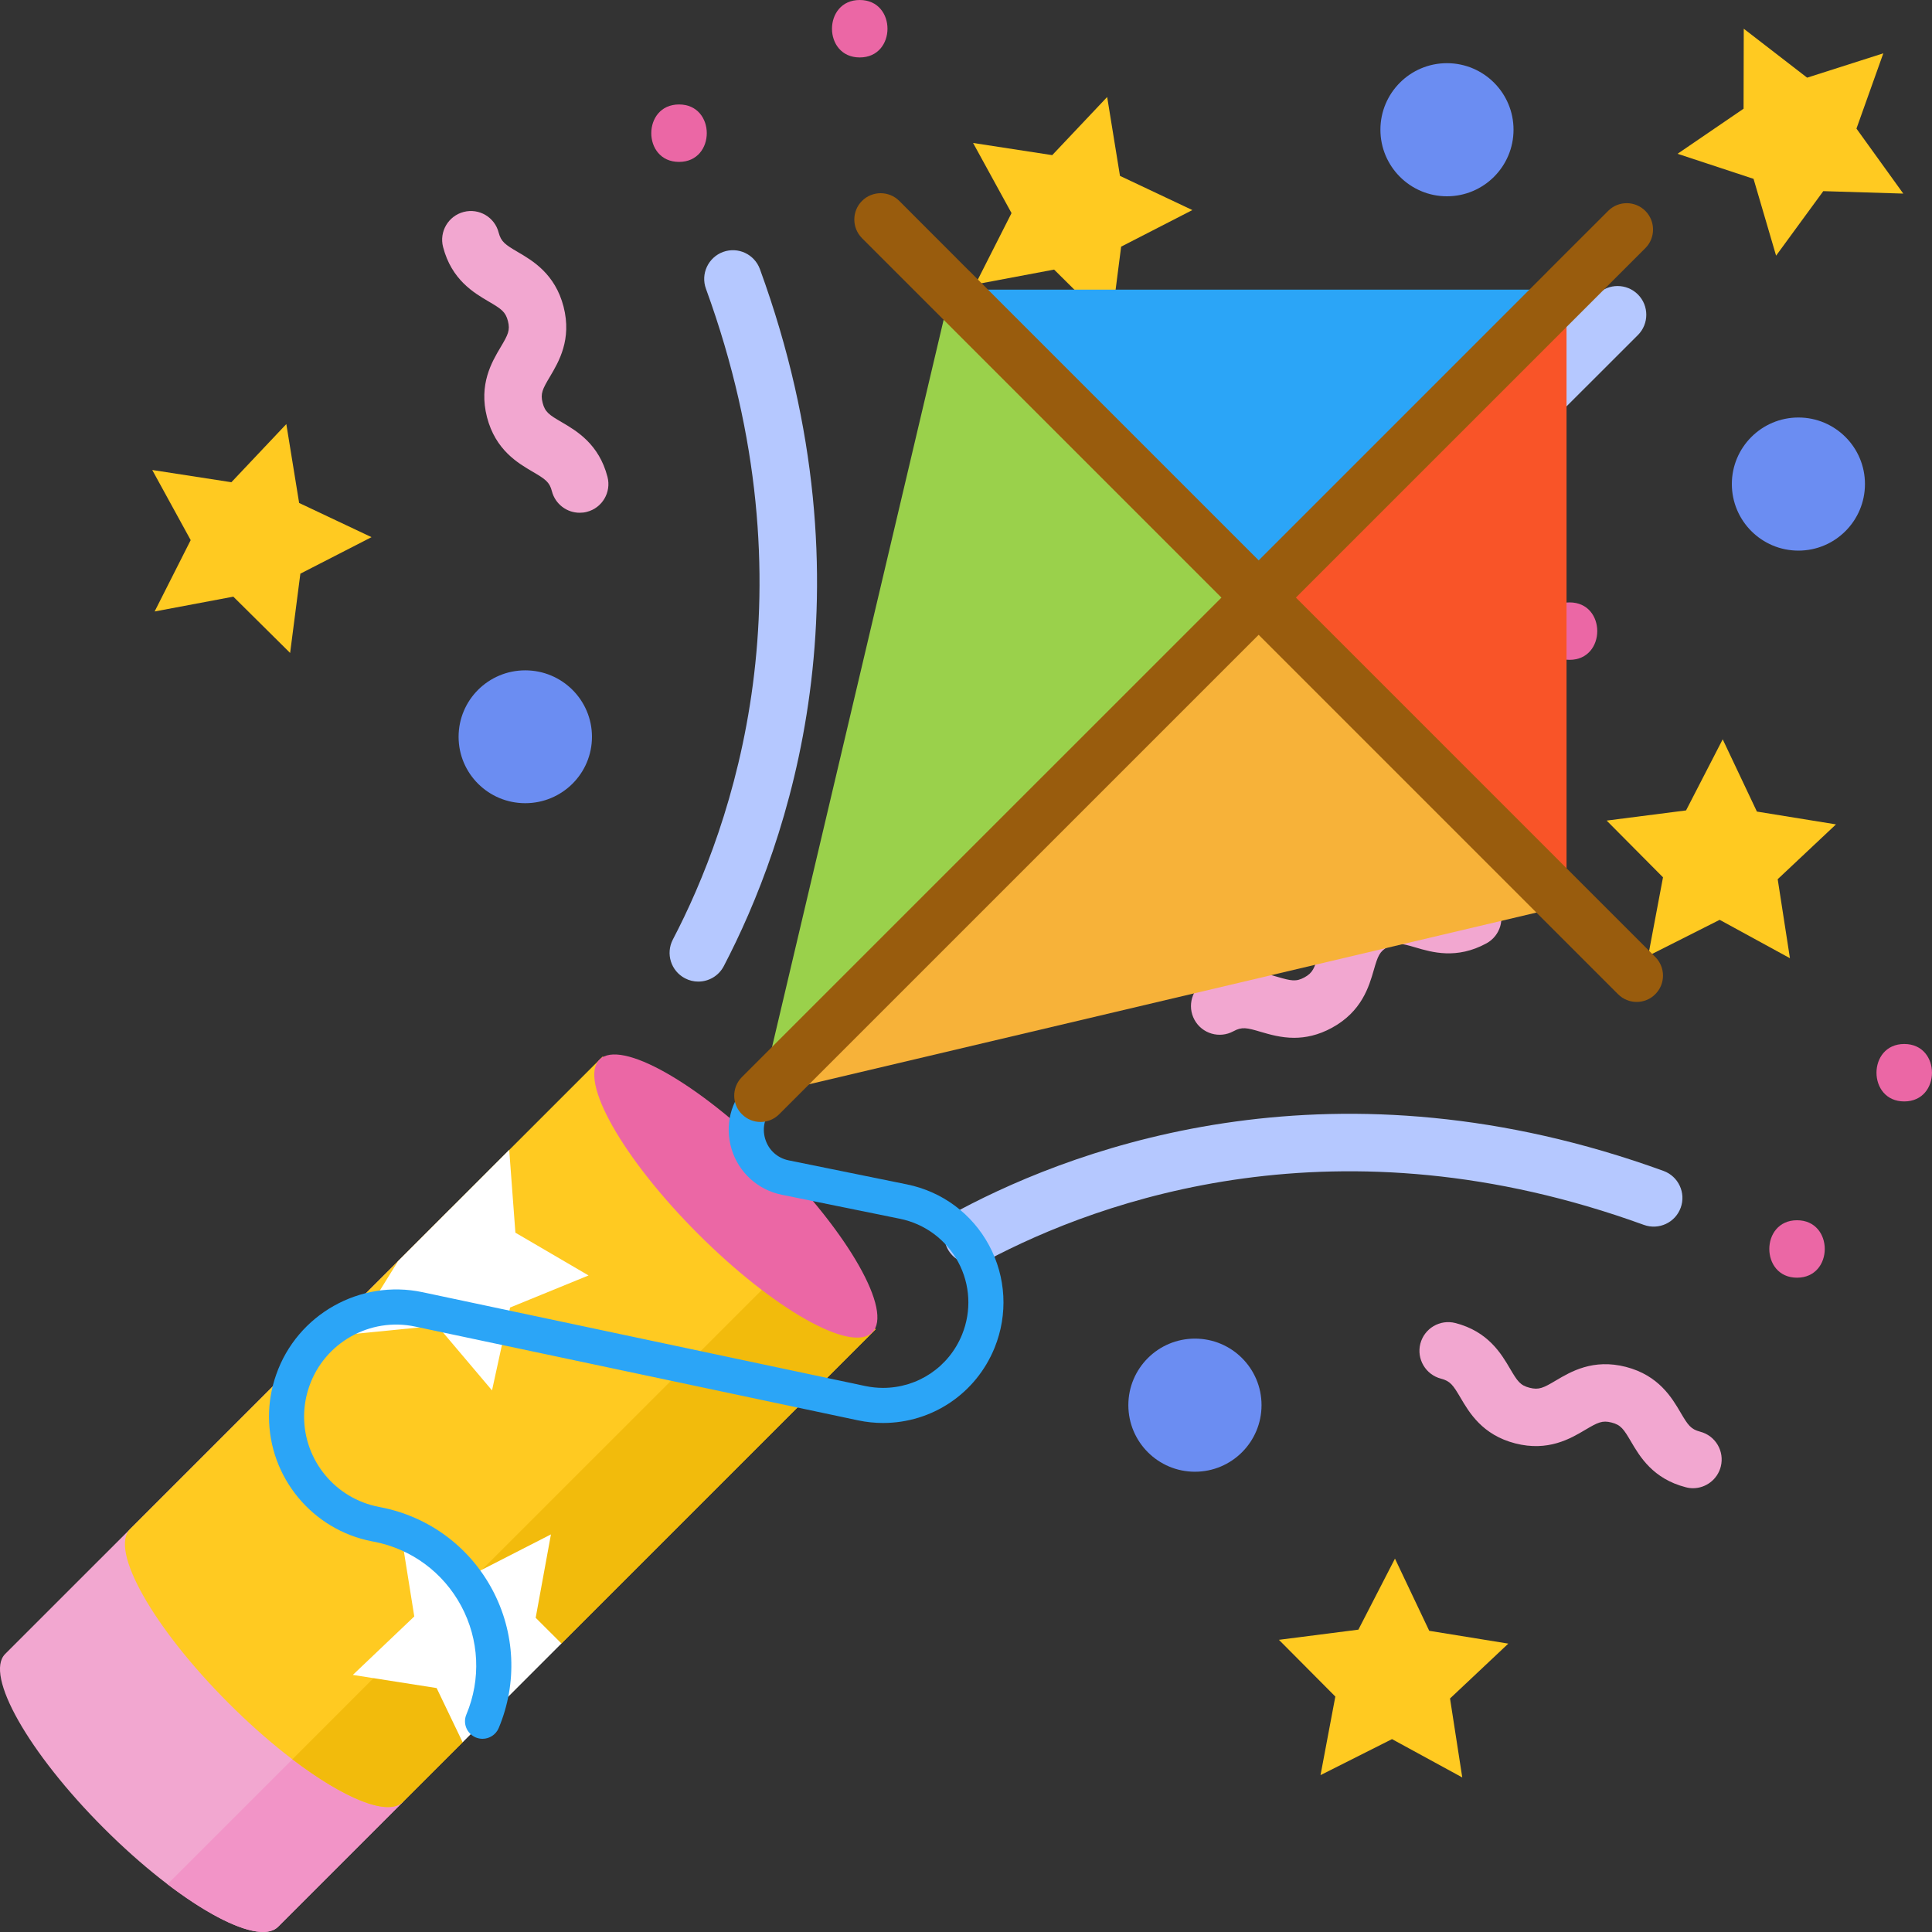 <svg width="30" height="30" viewBox="0 0 30 30" fill="none" xmlns="http://www.w3.org/2000/svg">
<rect x="0" y="0" width="30" height="30" fill="#333333" stroke="none"/>
<g clip-path="url(#clip0_926_147)">
<path d="M17.137 13.952C17.708 13.952 18.171 13.489 18.171 12.918C18.171 12.348 17.708 11.885 17.137 11.885C16.567 11.885 16.104 12.348 16.104 12.918C16.104 13.489 16.567 13.952 17.137 13.952Z" fill="#6B8DF2"/>
<path d="M6.997 18.767L0.08 25.683C-0.244 26.007 0.442 27.218 1.612 28.388C2.782 29.558 3.993 30.244 4.318 29.919L6.257 27.98L6.997 18.767Z" fill="#F2A7D0"/>
<path d="M8.855 23.004L2.601 29.258C3.4 29.867 4.086 30.151 4.318 29.919L6.257 27.98L8.855 23.004Z" fill="#F294C7"/>
<path d="M9.359 16.405L2.02 23.743C1.696 24.067 2.381 25.279 3.552 26.449C4.722 27.619 5.933 28.304 6.257 27.98L7.184 27.054L7.768 25.897L8.718 25.52L13.596 20.642L9.359 16.405Z" fill="#FFCA21"/>
<path d="M12.407 19.453L4.54 27.318C5.34 27.927 6.025 28.212 6.257 27.98L7.184 27.053L7.631 25.887L8.718 25.52L13.596 20.642L12.407 19.453Z" fill="#F2BB0C"/>
<path d="M13.544 20.69C13.868 20.366 13.183 19.155 12.013 17.985C10.843 16.815 9.632 16.13 9.308 16.454C8.984 16.778 9.669 17.989 10.839 19.159C12.009 20.329 13.22 21.015 13.544 20.69Z" fill="#EB67A5"/>
<path d="M15.109 19.629C14.949 19.629 14.795 19.543 14.714 19.392C14.599 19.174 14.681 18.904 14.899 18.789C16.809 17.773 20.769 16.344 25.831 18.182C26.062 18.266 26.182 18.522 26.098 18.753C26.014 18.985 25.758 19.104 25.526 19.02C20.789 17.3 17.097 18.63 15.318 19.576C15.251 19.612 15.179 19.629 15.109 19.629Z" fill="#B5C8FF"/>
<path d="M14.235 16.211C14.12 16.211 14.006 16.167 13.919 16.08C13.745 15.906 13.745 15.624 13.919 15.45L14.756 14.613C14.93 14.438 15.213 14.438 15.387 14.613C15.561 14.787 15.561 15.069 15.387 15.243L14.55 16.08C14.463 16.167 14.349 16.211 14.235 16.211Z" fill="#B5C8FF"/>
<path d="M18.928 11.518C18.814 11.518 18.7 11.474 18.613 11.387C18.439 11.213 18.439 10.93 18.613 10.756L24.802 4.572C24.977 4.398 25.259 4.398 25.433 4.572C25.607 4.746 25.607 5.029 25.433 5.203L19.243 11.387C19.156 11.474 19.042 11.518 18.928 11.518Z" fill="#B5C8FF"/>
<path d="M22.468 3.048C23.039 3.048 23.502 2.585 23.502 2.014C23.502 1.444 23.039 0.981 22.468 0.981C21.898 0.981 21.435 1.444 21.435 2.014C21.435 2.585 21.898 3.048 22.468 3.048Z" fill="#6B8DF2"/>
<path d="M27.926 8.55C28.496 8.55 28.959 8.087 28.959 7.516C28.959 6.946 28.496 6.483 27.926 6.483C27.355 6.483 26.892 6.946 26.892 7.516C26.892 8.087 27.355 8.55 27.926 8.55Z" fill="#6B8DF2"/>
<path d="M18.555 22.853C19.126 22.853 19.589 22.39 19.589 21.819C19.589 21.248 19.126 20.786 18.555 20.786C17.984 20.786 17.521 21.248 17.521 21.819C17.521 22.39 17.984 22.853 18.555 22.853Z" fill="#6B8DF2"/>
<path d="M27.794 14.879L26.703 14.283L25.593 14.843L25.823 13.623L24.948 12.742L26.181 12.584L26.75 11.48L27.281 12.602L28.509 12.801L27.604 13.652L27.794 14.879Z" fill="#FFCA21"/>
<path d="M27.579 3.97L27.229 2.777L26.049 2.388L27.074 1.688L27.077 0.446L28.061 1.206L29.244 0.828L28.827 1.997L29.554 3.006L28.312 2.968L27.579 3.97Z" fill="#FFCA21"/>
<path d="M22.706 27.6L21.615 27.005L20.505 27.564L20.735 26.344L19.859 25.463L21.093 25.305L21.661 24.202L22.193 25.323L23.421 25.522L22.516 26.374L22.706 27.6Z" fill="#FFCA21"/>
<path d="M24.372 10.246C24.945 10.246 24.946 9.354 24.372 9.354C23.797 9.354 23.797 10.246 24.372 10.246Z" fill="#EB67A5"/>
<path d="M29.569 17.103C30.143 17.103 30.144 16.211 29.569 16.211C28.995 16.211 28.994 17.103 29.569 17.103Z" fill="#EB67A5"/>
<path d="M13.35 0.892C13.924 0.892 13.925 0 13.35 0C12.776 0 12.775 0.892 13.35 0.892Z" fill="#EB67A5"/>
<path d="M27.904 19.84C28.478 19.84 28.479 18.948 27.904 18.948C27.331 18.948 27.33 19.84 27.904 19.84Z" fill="#EB67A5"/>
<path d="M10.843 15.242C10.773 15.242 10.703 15.226 10.637 15.191C10.418 15.077 10.334 14.808 10.448 14.589C11.372 12.822 12.666 9.16 10.962 4.484C10.877 4.253 10.997 3.997 11.228 3.912C11.46 3.828 11.715 3.947 11.8 4.179C13.622 9.176 12.23 13.105 11.239 15.002C11.159 15.155 11.004 15.242 10.843 15.242Z" fill="#B5C8FF"/>
<path d="M8.156 12.472C8.728 12.472 9.192 12.011 9.192 11.441C9.192 10.871 8.728 10.409 8.156 10.409C7.584 10.409 7.121 10.871 7.121 11.441C7.121 12.011 7.584 12.472 8.156 12.472Z" fill="#6B8DF2"/>
<path d="M26.399 22.231C26.255 22.193 26.211 22.13 26.096 21.934C25.961 21.704 25.757 21.357 25.247 21.225C24.736 21.094 24.39 21.3 24.16 21.436C23.965 21.552 23.896 21.586 23.751 21.549C23.606 21.512 23.563 21.448 23.448 21.253C23.313 21.023 23.109 20.675 22.599 20.544C22.36 20.483 22.117 20.626 22.055 20.865C21.994 21.103 22.138 21.346 22.376 21.408C22.521 21.445 22.564 21.509 22.679 21.704C22.814 21.934 23.018 22.282 23.529 22.413C24.039 22.544 24.386 22.339 24.615 22.203C24.811 22.087 24.88 22.052 25.024 22.089C25.169 22.126 25.212 22.19 25.327 22.386C25.462 22.616 25.666 22.963 26.177 23.094C26.214 23.104 26.252 23.109 26.288 23.109C26.487 23.109 26.668 22.975 26.72 22.774C26.781 22.535 26.638 22.292 26.399 22.231Z" fill="#F2A7D0"/>
<path d="M23.082 14.648C23.298 14.53 23.377 14.259 23.259 14.043C23.141 13.826 22.87 13.747 22.654 13.865C22.523 13.937 22.447 13.92 22.229 13.856C21.973 13.78 21.586 13.666 21.124 13.919C20.662 14.172 20.549 14.559 20.475 14.815C20.412 15.033 20.386 15.105 20.255 15.177C20.124 15.248 20.049 15.231 19.83 15.167C19.575 15.092 19.188 14.978 18.726 15.23C18.509 15.348 18.43 15.62 18.548 15.836C18.666 16.052 18.937 16.131 19.153 16.013C19.285 15.941 19.36 15.958 19.578 16.023C19.716 16.063 19.891 16.115 20.095 16.115C20.271 16.115 20.469 16.076 20.683 15.959C21.146 15.706 21.258 15.319 21.332 15.063C21.395 14.845 21.421 14.773 21.552 14.702C21.683 14.63 21.759 14.647 21.977 14.711C22.233 14.787 22.619 14.901 23.082 14.648Z" fill="#F2A7D0"/>
<path d="M8.723 6.556C8.527 6.442 8.463 6.399 8.426 6.255C8.389 6.111 8.424 6.043 8.54 5.848C8.676 5.618 8.882 5.272 8.751 4.762C8.619 4.252 8.271 4.048 8.04 3.913C7.844 3.798 7.781 3.755 7.743 3.611C7.682 3.373 7.439 3.229 7.2 3.291C6.962 3.353 6.818 3.596 6.88 3.835C7.012 4.345 7.36 4.548 7.59 4.683C7.786 4.798 7.85 4.841 7.887 4.985C7.924 5.128 7.889 5.197 7.773 5.392C7.637 5.621 7.431 5.967 7.562 6.478C7.694 6.988 8.042 7.191 8.273 7.326C8.469 7.441 8.533 7.484 8.57 7.628C8.622 7.829 8.803 7.962 9.001 7.962C9.038 7.962 9.076 7.958 9.113 7.948C9.352 7.887 9.495 7.643 9.433 7.405C9.301 6.895 8.954 6.691 8.723 6.556Z" fill="#F2A7D0"/>
<path d="M16.125 7.351C16.243 7.135 16.164 6.864 15.948 6.746C15.732 6.627 15.461 6.706 15.343 6.922C15.089 7.384 15.203 7.771 15.279 8.026C15.343 8.244 15.36 8.318 15.289 8.449C15.217 8.579 15.145 8.605 14.926 8.668C14.67 8.742 14.282 8.854 14.029 9.316C13.775 9.778 13.889 10.165 13.965 10.42C14.029 10.637 14.046 10.712 13.975 10.842C13.856 11.058 13.935 11.329 14.151 11.448C14.219 11.486 14.293 11.503 14.366 11.503C14.523 11.503 14.676 11.419 14.757 11.272C15.011 10.81 14.896 10.423 14.82 10.167C14.756 9.95 14.739 9.875 14.811 9.745C14.882 9.615 14.955 9.588 15.173 9.525C15.43 9.451 15.817 9.34 16.071 8.878C16.324 8.416 16.21 8.029 16.134 7.773C16.07 7.556 16.053 7.481 16.125 7.351Z" fill="#F2A7D0"/>
<path d="M15.11 2.22L15.707 3.309L15.146 4.416L16.368 4.186L17.251 5.061L17.409 3.83L18.515 3.262L17.391 2.731L17.192 1.506L16.339 2.409L15.11 2.22Z" fill="#FFCA21"/>
<path d="M2.364 7.298L2.961 8.387L2.401 9.495L3.623 9.265L4.505 10.139L4.664 8.908L5.769 8.341L4.645 7.81L4.446 6.585L3.593 7.488L2.364 7.298Z" fill="#FFCA21"/>
<path d="M20.215 6.095C20.789 6.095 20.79 5.203 20.215 5.203C19.641 5.203 19.64 6.095 20.215 6.095Z" fill="#EB67A5"/>
<path d="M10.544 2.514C11.118 2.514 11.119 1.622 10.544 1.622C9.97 1.622 9.969 2.514 10.544 2.514Z" fill="#EB67A5"/>
<path d="M7.64 21.59L7.921 20.303L9.139 19.805L8.003 19.141L7.907 17.855L6.178 19.586L6.173 19.596L5.479 20.715L6.79 20.585L7.64 21.59Z" fill="white"/>
<path d="M5.479 26.008L6.78 26.212L7.184 27.054L8.718 25.52L8.318 25.121L8.555 23.826L7.383 24.426L6.225 23.8L6.433 25.1L5.479 26.008Z" fill="white"/>
<g clip-path="url(#clip1_926_147)">
<path d="M19.545 9.279L11.81 17.013L14.763 4.498H14.764L19.545 9.279Z" fill="#9AD14B"/>
<path d="M24.325 4.498V4.499L19.545 9.279L14.764 4.498H24.325Z" fill="#2BA5F7"/>
<path d="M24.325 4.499V14.06L19.545 9.279L24.325 4.499Z" fill="#F95428"/>
<path d="M19.545 9.279L24.325 14.06L11.81 17.014V17.013L19.545 9.279Z" fill="#F7B239"/>
<path d="M25.414 15.558C25.31 15.558 25.205 15.518 25.125 15.438L14.487 4.8C14.483 4.795 14.478 4.791 14.474 4.787L13.385 3.698C13.226 3.538 13.226 3.279 13.385 3.12C13.545 2.96 13.804 2.96 13.964 3.12L15.04 4.197C15.044 4.201 15.049 4.205 15.053 4.209L25.703 14.86C25.863 15.02 25.863 15.279 25.703 15.438C25.624 15.518 25.519 15.558 25.414 15.558Z" fill="#995C0D"/>
<path d="M7.493 27C7.458 27 7.422 26.993 7.387 26.979C7.249 26.92 7.183 26.761 7.242 26.622C7.471 26.075 7.442 25.461 7.162 24.938C6.882 24.416 6.388 24.051 5.805 23.939L5.777 23.934C4.85 23.755 4.177 22.94 4.177 21.997C4.177 21.776 4.214 21.556 4.289 21.344C4.615 20.41 5.592 19.86 6.56 20.065L13.435 21.522C13.527 21.541 13.62 21.551 13.711 21.551C14.253 21.551 14.735 21.226 14.939 20.723C15.088 20.356 15.066 19.946 14.879 19.597C14.691 19.249 14.362 19.004 13.974 18.925L12.139 18.552C11.768 18.477 11.469 18.205 11.36 17.843C11.25 17.477 11.344 17.098 11.612 16.826C11.661 16.774 11.732 16.741 11.81 16.741C11.96 16.741 12.082 16.863 12.082 17.013V17.014C12.082 17.086 12.054 17.155 12.003 17.206C11.875 17.334 11.83 17.513 11.882 17.685C11.934 17.858 12.071 17.982 12.247 18.018L14.082 18.391C14.63 18.502 15.095 18.847 15.359 19.339C15.623 19.831 15.654 20.41 15.444 20.928C15.156 21.637 14.476 22.096 13.711 22.096C13.582 22.096 13.451 22.082 13.323 22.055L6.447 20.599C5.746 20.45 5.04 20.848 4.803 21.524C4.749 21.678 4.722 21.837 4.722 21.997C4.722 22.679 5.209 23.269 5.88 23.398L5.908 23.404C6.653 23.547 7.285 24.013 7.643 24.681C8.001 25.349 8.037 26.134 7.744 26.833C7.7 26.937 7.599 27 7.493 27Z" fill="#2BA5F7"/>
<path d="M11.81 17.422C11.705 17.422 11.601 17.382 11.521 17.302C11.361 17.143 11.361 16.884 11.521 16.724L19.256 8.99L24.024 4.222C24.028 4.217 24.032 4.213 24.036 4.209L24.971 3.275C25.13 3.115 25.389 3.115 25.549 3.275C25.708 3.435 25.708 3.694 25.549 3.853L24.627 4.775C24.622 4.779 24.618 4.783 24.614 4.788L12.099 17.302C12.019 17.382 11.915 17.422 11.81 17.422Z" fill="#995C0D"/>
</g>
</g>
<defs>
<clipPath id="clip0_926_147">
<rect width="30" height="30" fill="white"/>
</clipPath>
<clipPath id="clip1_926_147">
<rect width="24" height="24" fill="white" transform="translate(3 3)"/>
</clipPath>
</defs>
</svg>
